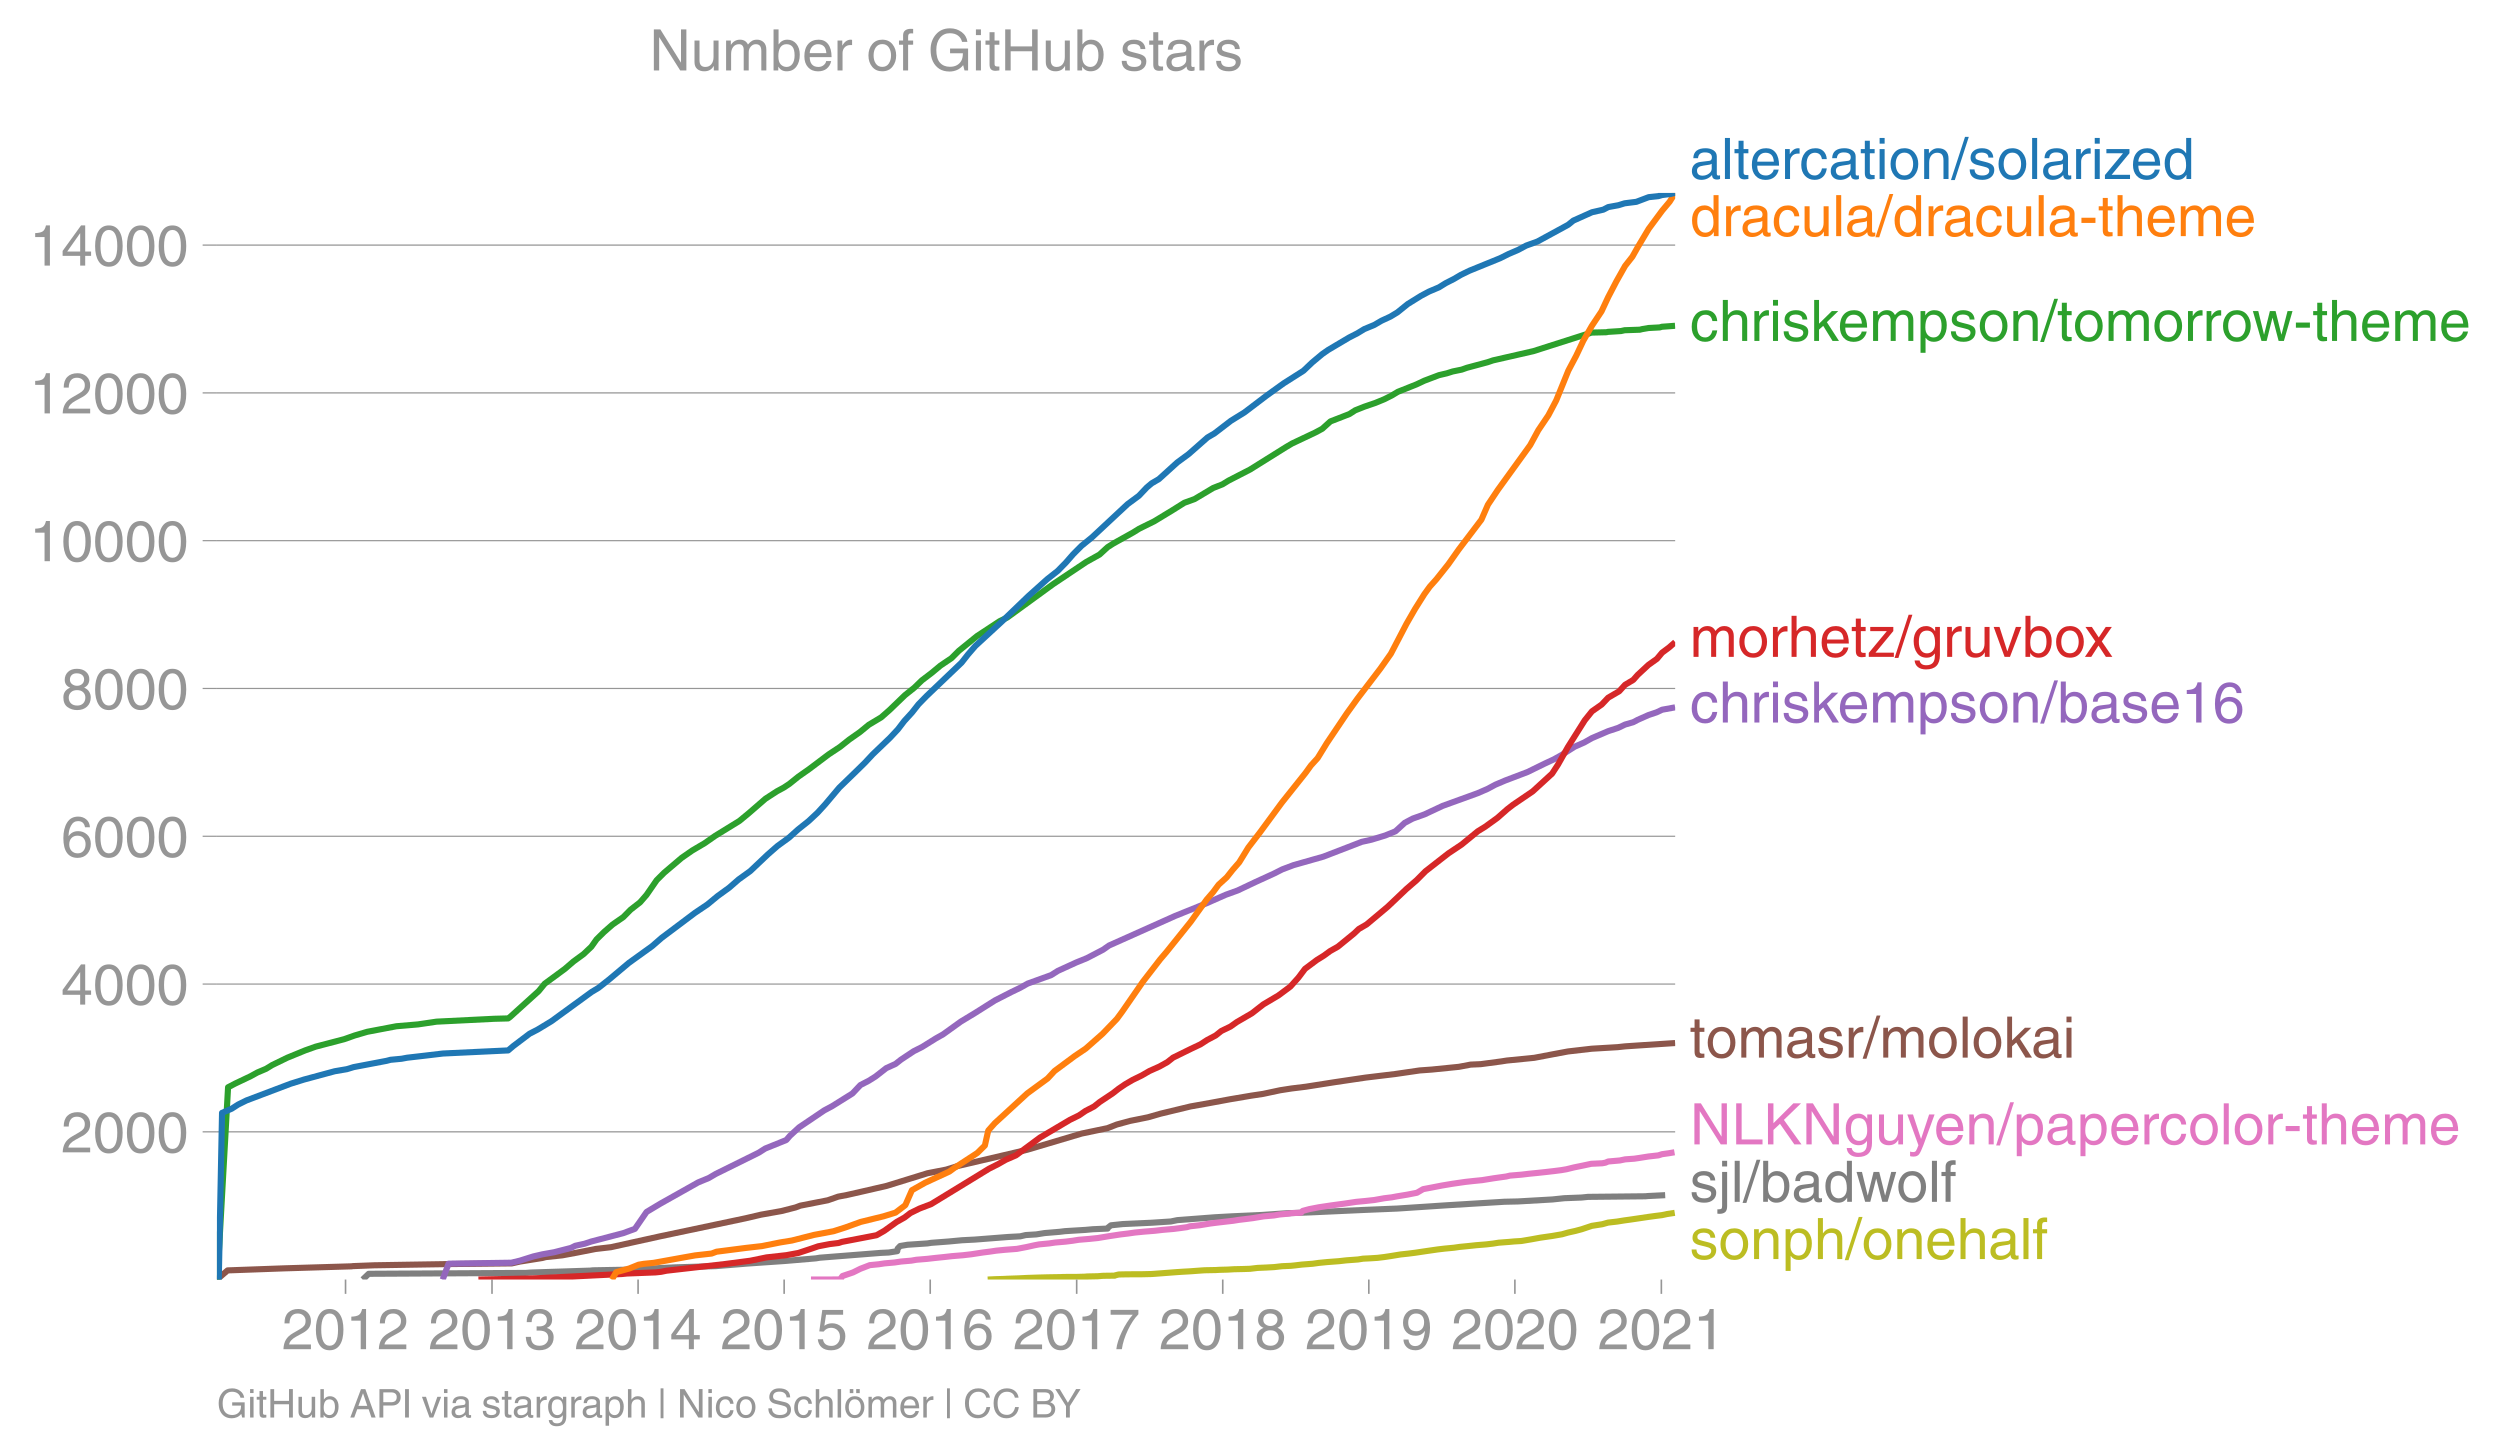 <svg height="475.319" viewBox="0 0 612.245 356.489" width="816.326" xmlns="http://www.w3.org/2000/svg" xmlns:xlink="http://www.w3.org/1999/xlink"><defs><style>*{stroke-linecap:butt;stroke-linejoin:round}</style></defs><g id="figure_1"><path d="M0 356.49h612.245V0H0z" fill="none" id="patch_1"/><g id="axes_1"><path d="M53.127 313.361h357.12V47.25H53.127z" fill="none" id="patch_2"/><path clip-path="url(#pb40972cce8)" d="M241.884 313.361l1.883-.09 1.898-.054 1.117-.055 2.583-.09 2.189-.109 2.734-.09 2.098-.055.871-.018 2.281-.036.588-.018.232-.018 3.455-.018 1.85-.054.6-.055 2.576-.054 1.058-.09.343-.019 2.783-.036.009-.054.804-.2.217-.035 1.072-.018.695-.018 3.884-.019 2.305-.054.758-.054 2.851-.217 2.617-.2 1.376-.09 1.9-.108 2.709-.2.838-.054 2.683-.054.921-.054 2.025-.055 1.503-.09 2.373-.054 1.584-.055 1.843-.217 2.113-.09 1.957-.109 1.911-.217 2.106-.09 1.082-.11 1.64-.198 2.646-.2 1.565-.216 2.03-.2 2.88-.217 1.734-.199 2.913-.217 1.246-.199 1.846-.09 1.697-.11 1.64-.198 1.452-.217 2.55-.417 1.854-.199 1.71-.217 2.657-.398 2.881-.416 1.678-.2 2.278-.216 1.389-.2 2.206-.217 1.851-.199 2.46-.199 1.689-.199 1.372-.217 2.605-.199 1.173-.109 1.772-.108 2.466-.416 2.18-.398 2.903-.417 2.42-.416 1.454-.416 1.789-.398 1.554-.416 2.494-.833 2.56-.398 1.42-.398 2.22-.254 1.68-.271 1.573-.217 1.478-.217 2.924-.435 1.59-.217 1.723-.217 1.273-.271 1.864-.29" fill="none" stroke="#bcbd22" stroke-linecap="square" stroke-width="1.5" id="line2d_1"/><g id="matplotlib.axis_1"><g id="xtick_1"><g id="line2d_2"><defs><path d="M0 0v3.5" id="me709021a52" stroke="#969696" stroke-width=".4"/></defs><use x="84.622" xlink:href="#me709021a52" y="313.361" fill="#969696" stroke="#969696" stroke-width=".4"/></g><g transform="matrix(.14 0 0 -.14 69.051 330.41)" fill="#969696" id="text_1"><defs><path d="M4.39 45.125q0 12.39 6.391 18.781 6.406 6.407 17.938 6.407 9.656 0 15.812-5.86 6.157-5.86 6.157-15.14 0-7.22-3.547-12.188-3.532-4.953-10.422-8.703l-12.11-6.64Q13.922 15.921 12.5 8.296h38.188V0H2.593q.39 9.906 4.297 16.5 3.906 6.594 12.203 11.375l12.593 7.328q5.032 2.89 7.329 5.984 2.297 3.094 2.297 8.516 0 5.375-3.766 9.031-3.75 3.672-10.156 3.672-7.078 0-10.594-4.672-3.516-4.656-3.61-12.609z" id="HelveticaWorld-Regular-50"/><path d="M42.484 34.188q0 14.109-3.734 21.156-3.734 7.062-10.969 7.062-7.078 0-10.89-7.062-3.797-7.047-3.797-21.157 0-13.671 3.75-20.937Q20.609 6 27.78 6q7.235 0 10.969 7 3.734 7.016 3.734 21.188zm9.422 0q0-17.297-6.25-26.704-6.25-9.39-17.875-9.39-12.062 0-18.062 9.734-6 9.75-6 26.36 0 17.03 6.14 26.578 6.157 9.547 17.922 9.547 11.625 0 17.875-9.5t6.25-26.626z" id="HelveticaWorld-Regular-48"/><path d="M35.89 0h-9.374v49.906H10.109v6.985q8.594.28 12.782 2.75Q27.094 62.109 29 70.313h6.89z" id="HelveticaWorld-Regular-49"/></defs><use xlink:href="#HelveticaWorld-Regular-50"/><use x="55.615" xlink:href="#HelveticaWorld-Regular-48"/><use x="111.23" xlink:href="#HelveticaWorld-Regular-49"/><use x="166.846" xlink:href="#HelveticaWorld-Regular-50"/></g></g><g id="xtick_2"><use x="120.492" xlink:href="#me709021a52" y="313.361" fill="#969696" stroke="#969696" stroke-width=".4" id="line2d_3"/><g transform="matrix(.14 0 0 -.14 104.921 330.41)" fill="#969696" id="text_2"><defs><path d="M22.406 39.984q2.203-.187 4.594-.187 6.203 0 9.781 2.86 3.594 2.859 3.594 8.656 0 4.687-3.344 7.89-3.343 3.203-9.64 3.203-6.985 0-10.235-4.11-3.234-4.093-3.437-10.983h-8.64q0 10.984 5.765 16.984 5.765 6.016 16.937 6.016 9.922 0 15.828-5.11 5.907-5.094 5.907-13.39 0-10.704-9.032-14.5v-.204q11.72-4 11.72-16.406 0-9.906-6.595-16.265-6.593-6.344-18.703-6.344-9.906 0-16.312 5.203Q4.204 8.5 3.422 21.484H12.5q.203-8.109 4-11.797Q20.313 6 27.484 6q6.938 0 11.141 3.86 4.203 3.859 4.203 9.718 0 6.406-4.016 9.672-4 3.266-12.39 3.266-2 0-4.016-.094z" id="HelveticaWorld-Regular-51"/></defs><use xlink:href="#HelveticaWorld-Regular-50"/><use x="55.615" xlink:href="#HelveticaWorld-Regular-48"/><use x="111.23" xlink:href="#HelveticaWorld-Regular-49"/><use x="166.846" xlink:href="#HelveticaWorld-Regular-51"/></g></g><g id="xtick_3"><use x="156.264" xlink:href="#me709021a52" y="313.361" fill="#969696" stroke="#969696" stroke-width=".4" id="line2d_4"/><g transform="matrix(.14 0 0 -.14 140.693 330.41)" fill="#969696" id="text_3"><defs><path d="M10.594 24.703h22.61v31.89h-.188zM42 17.093V0h-8.797v17.094H2.484v8.593L34.72 70.314H42v-45.61h10.297v-7.61z" id="HelveticaWorld-Regular-52"/></defs><use xlink:href="#HelveticaWorld-Regular-50"/><use x="55.615" xlink:href="#HelveticaWorld-Regular-48"/><use x="111.23" xlink:href="#HelveticaWorld-Regular-49"/><use x="166.846" xlink:href="#HelveticaWorld-Regular-52"/></g></g><g id="xtick_4"><use x="192.036" xlink:href="#me709021a52" y="313.361" fill="#969696" stroke="#969696" stroke-width=".4" id="line2d_5"/><g transform="matrix(.14 0 0 -.14 176.465 330.41)" fill="#969696" id="text_4"><defs><path d="M14.703 40.922q5.813 4.39 13.625 4.39 9.469 0 16.281-6.296 6.813-6.297 6.813-16.22 0-10.78-6.578-17.796-6.563-7-18.422-7-10.313 0-16.266 5.047Q4.203 8.109 3.22 17.39h9.094q.671-5.672 4.437-8.672 3.766-3 10.453-3 6.485 0 10.64 4.484Q42 14.703 42 21.688q0 7.125-4.36 11.421-4.343 4.297-11.218 4.297-7.813 0-13.047-6.687l-7.563.39 5.266 37.594h36.438v-8.5H17.672z" id="HelveticaWorld-Regular-53"/></defs><use xlink:href="#HelveticaWorld-Regular-50"/><use x="55.615" xlink:href="#HelveticaWorld-Regular-48"/><use x="111.23" xlink:href="#HelveticaWorld-Regular-49"/><use x="166.846" xlink:href="#HelveticaWorld-Regular-53"/></g></g><g id="xtick_5"><use x="227.807" xlink:href="#me709021a52" y="313.361" fill="#969696" stroke="#969696" stroke-width=".4" id="line2d_6"/><g transform="matrix(.14 0 0 -.14 212.237 330.41)" fill="#969696" id="text_5"><defs><path d="M14.11 21.578q0-6.875 4.093-11.234Q22.313 6 28.906 6q6.297 0 10.032 4.438 3.734 4.453 3.734 11.687 0 6.297-3.688 10.547-3.687 4.25-10.468 4.25-6.594 0-10.5-4.156-3.907-4.157-3.907-11.188zM41.702 51.61q-.984 5.375-3.984 8.078-3 2.72-8.125 2.72-8.11 0-12.36-7.923-4.25-7.906-4.343-18.109l.203-.188q5.61 8.641 16.687 8.641 8.844 0 15.438-5.86 6.593-5.859 6.593-16.452 0-10.5-6.25-17.47-6.25-6.952-16.843-6.952-12.219 0-18.563 8.687-6.344 8.703-6.344 25.938 0 16.593 6.485 27.093 6.5 10.5 19.484 10.5 8.407 0 14.219-5.015 5.813-5 6.297-13.688z" id="HelveticaWorld-Regular-54"/></defs><use xlink:href="#HelveticaWorld-Regular-50"/><use x="55.615" xlink:href="#HelveticaWorld-Regular-48"/><use x="111.23" xlink:href="#HelveticaWorld-Regular-49"/><use x="166.846" xlink:href="#HelveticaWorld-Regular-54"/></g></g><g id="xtick_6"><use x="263.677" xlink:href="#me709021a52" y="313.361" fill="#969696" stroke="#969696" stroke-width=".4" id="line2d_7"/><g transform="matrix(.14 0 0 -.14 248.107 330.41)" fill="#969696" id="text_6"><defs><path d="M3.719 68.797h48.578v-7.719Q42.28 50.875 33.984 33.484 25.687 16.11 23.391 0h-9.672q1.469 13.281 9.719 30.531 8.25 17.266 18.953 29.672H3.719z" id="HelveticaWorld-Regular-55"/></defs><use xlink:href="#HelveticaWorld-Regular-50"/><use x="55.615" xlink:href="#HelveticaWorld-Regular-48"/><use x="111.23" xlink:href="#HelveticaWorld-Regular-49"/><use x="166.846" xlink:href="#HelveticaWorld-Regular-55"/></g></g><g id="xtick_7"><use x="299.449" xlink:href="#me709021a52" y="313.361" fill="#969696" stroke="#969696" stroke-width=".4" id="line2d_8"/><g transform="matrix(.14 0 0 -.14 283.878 330.41)" fill="#969696" id="text_7"><defs><path d="M27.594 40.578q5.422 0 8.953 3.094 3.547 3.11 3.547 8.234 0 4.594-3.407 7.547-3.39 2.953-9.687 2.953-5.61 0-8.672-3.11-3.047-3.093-3.047-7.874 0-5.125 3.813-7.984 3.812-2.86 8.5-2.86zm.093-7.562q-6.78 0-10.64-3.766-3.86-3.766-3.86-9.234 0-6.297 3.907-10.157Q21 6 28.219 6q6.406 0 10.234 3.86 3.828 3.859 3.828 10.265 0 5.469-3.828 9.172-3.828 3.719-10.766 3.719zM49.22 52.203q0-10.594-9.032-14.797 6.204-2.781 8.86-7.36 2.656-4.562 2.656-9.733 0-10.016-6.453-16.125-6.438-6.094-17.375-6.094-9.563 0-16.813 5.25-7.25 5.25-7.25 17.062 0 11.922 11.907 16.907-9.516 3.796-9.516 13.671 0 8.297 5.64 13.813 5.641 5.516 15.641 5.516 10.016 0 15.875-5.204 5.86-5.203 5.86-12.906z" id="HelveticaWorld-Regular-56"/></defs><use xlink:href="#HelveticaWorld-Regular-50"/><use x="55.615" xlink:href="#HelveticaWorld-Regular-48"/><use x="111.23" xlink:href="#HelveticaWorld-Regular-49"/><use x="166.846" xlink:href="#HelveticaWorld-Regular-56"/></g></g><g id="xtick_8"><use x="335.221" xlink:href="#me709021a52" y="313.361" fill="#969696" stroke="#969696" stroke-width=".4" id="line2d_9"/><g transform="matrix(.14 0 0 -.14 319.65 330.41)" fill="#969696" id="text_8"><defs><path d="M27.594 31.39q6 0 9.75 4.047 3.765 4.063 3.765 11.97 0 6.5-3.562 10.75-3.563 4.25-10.64 4.25-6.11 0-9.876-4.298-3.75-4.297-3.75-11.53 0-7.376 3.516-11.282 3.515-3.906 10.797-3.906zm-1.282-7.906q-10 0-16.062 6.203-6.047 6.204-6.047 16.5 0 10.407 6.094 17.266 6.11 6.86 16.515 6.86 12.11 0 18.36-8.157 6.25-8.156 6.25-24.453 0-16.906-6.406-28.266Q38.625-1.905 25.875-1.905q-9.953 0-15.422 5.593-5.469 5.594-5.469 13.204h8.829q.39-5.266 3.437-8.375 3.063-3.094 8.438-3.094 7.609 0 11.515 6.781Q41.11 19 42.578 31.688l-.187.203q-5.672-8.407-16.078-8.407z" id="HelveticaWorld-Regular-57"/></defs><use xlink:href="#HelveticaWorld-Regular-50"/><use x="55.615" xlink:href="#HelveticaWorld-Regular-48"/><use x="111.23" xlink:href="#HelveticaWorld-Regular-49"/><use x="166.846" xlink:href="#HelveticaWorld-Regular-57"/></g></g><g id="xtick_9"><use x="370.993" xlink:href="#me709021a52" y="313.361" fill="#969696" stroke="#969696" stroke-width=".4" id="line2d_10"/><g transform="matrix(.14 0 0 -.14 355.422 330.41)" fill="#969696" id="text_9"><use xlink:href="#HelveticaWorld-Regular-50"/><use x="55.615" xlink:href="#HelveticaWorld-Regular-48"/><use x="111.23" xlink:href="#HelveticaWorld-Regular-50"/><use x="166.846" xlink:href="#HelveticaWorld-Regular-48"/></g></g><g id="xtick_10"><use x="406.863" xlink:href="#me709021a52" y="313.361" fill="#969696" stroke="#969696" stroke-width=".4" id="line2d_11"/><g transform="matrix(.14 0 0 -.14 391.292 330.41)" fill="#969696" id="text_10"><use xlink:href="#HelveticaWorld-Regular-50"/><use x="55.615" xlink:href="#HelveticaWorld-Regular-48"/><use x="111.23" xlink:href="#HelveticaWorld-Regular-50"/><use x="166.846" xlink:href="#HelveticaWorld-Regular-49"/></g></g></g><g id="matplotlib.axis_2"><g id="ytick_1"><path clip-path="url(#pb40972cce8)" d="M53.127 277.186h357.12" fill="none" stroke="#969696" stroke-linecap="square" stroke-width=".3" id="line2d_12"/><g id="line2d_13"><defs><path d="M0 0h-3.5" id="m59162a39f7" stroke="#969696" stroke-width=".3"/></defs><use x="53.127" xlink:href="#m59162a39f7" y="277.186" fill="#969696" stroke="#969696" stroke-width=".3"/></g><g transform="matrix(.14 0 0 -.14 14.985 282.21)" fill="#969696" id="text_11"><use xlink:href="#HelveticaWorld-Regular-50"/><use x="55.615" xlink:href="#HelveticaWorld-Regular-48"/><use x="111.23" xlink:href="#HelveticaWorld-Regular-48"/><use x="166.846" xlink:href="#HelveticaWorld-Regular-48"/></g></g><g id="ytick_2"><path clip-path="url(#pb40972cce8)" d="M53.127 240.993h357.12" fill="none" stroke="#969696" stroke-linecap="square" stroke-width=".3" id="line2d_14"/><use x="53.127" xlink:href="#m59162a39f7" y="240.993" fill="#969696" stroke="#969696" stroke-width=".3" id="line2d_15"/><g transform="matrix(.14 0 0 -.14 14.985 246.017)" fill="#969696" id="text_12"><use xlink:href="#HelveticaWorld-Regular-52"/><use x="55.615" xlink:href="#HelveticaWorld-Regular-48"/><use x="111.23" xlink:href="#HelveticaWorld-Regular-48"/><use x="166.846" xlink:href="#HelveticaWorld-Regular-48"/></g></g><g id="ytick_3"><path clip-path="url(#pb40972cce8)" d="M53.127 204.8h357.12" fill="none" stroke="#969696" stroke-linecap="square" stroke-width=".3" id="line2d_16"/><use x="53.127" xlink:href="#m59162a39f7" y="204.799" fill="#969696" stroke="#969696" stroke-width=".3" id="line2d_17"/><g transform="matrix(.14 0 0 -.14 14.985 209.824)" fill="#969696" id="text_13"><use xlink:href="#HelveticaWorld-Regular-54"/><use x="55.615" xlink:href="#HelveticaWorld-Regular-48"/><use x="111.23" xlink:href="#HelveticaWorld-Regular-48"/><use x="166.846" xlink:href="#HelveticaWorld-Regular-48"/></g></g><g id="ytick_4"><path clip-path="url(#pb40972cce8)" d="M53.127 168.606h357.12" fill="none" stroke="#969696" stroke-linecap="square" stroke-width=".3" id="line2d_18"/><use x="53.127" xlink:href="#m59162a39f7" y="168.606" fill="#969696" stroke="#969696" stroke-width=".3" id="line2d_19"/><g transform="matrix(.14 0 0 -.14 14.985 173.63)" fill="#969696" id="text_14"><use xlink:href="#HelveticaWorld-Regular-56"/><use x="55.615" xlink:href="#HelveticaWorld-Regular-48"/><use x="111.23" xlink:href="#HelveticaWorld-Regular-48"/><use x="166.846" xlink:href="#HelveticaWorld-Regular-48"/></g></g><g id="ytick_5"><path clip-path="url(#pb40972cce8)" d="M53.127 132.412h357.12" fill="none" stroke="#969696" stroke-linecap="square" stroke-width=".3" id="line2d_20"/><use x="53.127" xlink:href="#m59162a39f7" y="132.412" fill="#969696" stroke="#969696" stroke-width=".3" id="line2d_21"/><g transform="matrix(.14 0 0 -.14 7.2 137.437)" fill="#969696" id="text_15"><use xlink:href="#HelveticaWorld-Regular-49"/><use x="55.615" xlink:href="#HelveticaWorld-Regular-48"/><use x="111.23" xlink:href="#HelveticaWorld-Regular-48"/><use x="166.846" xlink:href="#HelveticaWorld-Regular-48"/><use x="222.461" xlink:href="#HelveticaWorld-Regular-48"/></g></g><g id="ytick_6"><path clip-path="url(#pb40972cce8)" d="M53.127 96.219h357.12" fill="none" stroke="#969696" stroke-linecap="square" stroke-width=".3" id="line2d_22"/><use x="53.127" xlink:href="#m59162a39f7" y="96.219" fill="#969696" stroke="#969696" stroke-width=".3" id="line2d_23"/><g transform="matrix(.14 0 0 -.14 7.2 101.244)" fill="#969696" id="text_16"><use xlink:href="#HelveticaWorld-Regular-49"/><use x="55.615" xlink:href="#HelveticaWorld-Regular-50"/><use x="111.23" xlink:href="#HelveticaWorld-Regular-48"/><use x="166.846" xlink:href="#HelveticaWorld-Regular-48"/><use x="222.461" xlink:href="#HelveticaWorld-Regular-48"/></g></g><g id="ytick_7"><path clip-path="url(#pb40972cce8)" d="M53.127 60.026h357.12" fill="none" stroke="#969696" stroke-linecap="square" stroke-width=".3" id="line2d_24"/><use x="53.127" xlink:href="#m59162a39f7" y="60.026" fill="#969696" stroke="#969696" stroke-width=".3" id="line2d_25"/><g transform="matrix(.14 0 0 -.14 7.2 65.05)" fill="#969696" id="text_17"><use xlink:href="#HelveticaWorld-Regular-49"/><use x="55.615" xlink:href="#HelveticaWorld-Regular-52"/><use x="111.23" xlink:href="#HelveticaWorld-Regular-48"/><use x="166.846" xlink:href="#HelveticaWorld-Regular-48"/><use x="222.461" xlink:href="#HelveticaWorld-Regular-48"/></g></g></g><path clip-path="url(#pb40972cce8)" d="M88.82 313.361l1.476-1.411 38.51-.217 1.231-.09 14.521-.471.642-.073 8.871-.163 4.389-.235 6.785-.326 10.112-.307 7.774-.634 9.197-.633 7.47-.633 1.011-.163 4.134-.326 10.788-.85 1.929-.091 2.071-.326.107-.633.603-.634 1.82-.307 4.862-.326.939-.145 4.272-.325 3.276-.308 3.148-.163 8.116-.633 2.99-.163 1.325-.308 2.596-.163 2.027-.325 3.678-.308 1.319-.163 5.014-.308 1.79-.162 3.64-.163.014-.163.796-.634 2.91-.307 7.092-.326 4.664-.308 1.585-.325 9.264-.706 4.212-.235 7.22-.326 6.025-.416 5.834-.218 12.694-.579 8.688-.362 12.014-.796 14.192-.868 3.25-.073 8.47-.488 2.925-.308 4.198-.163 1.6-.163 14.074-.145.516-.054 4.307-.217h0" fill="none" stroke="#7f7f7f" stroke-linecap="square" stroke-width="1.5" id="line2d_26"/><path clip-path="url(#pb40972cce8)" d="M198.607 313.361l6.205-.018 1.1-.036.02-.054.035-.109.048-.217.318-.434 2.594-.887 1.782-.887 2.299-.886 2.187-.218 1.423-.217 2.456-.217 1.593-.235 2.51-.217 1.261-.218 2.616-.217 2.074-.235 2.13-.217 1.915-.217 2.653-.217 2.032-.236 2.826-.434 1.714-.217 1.584-.235 2.214-.218 2.838-.217 2.361-.452 1.953-.434 1.159-.218 2.455-.235 1.46-.217 2.52-.217 1.74-.217 1.486-.236 2.614-.217 2.092-.217 2.726-.452 2.858-.435 1.828-.217 1.625-.235 2.195-.217 2.708-.217 1.878-.218 2.733-.235 1.7-.217 1.564-.217.715-.217 2.334-.236 2.633-.434 1.698-.217 2.004-.235 1.911-.218 1.348-.217 1.794-.217 1.706-.217 2.647-.434 2.503-.217 1.349-.236 2.328-.217.56-.108 2.392-.109.428-.452 1.612-.435 2.342-.452 2.896-.435 1.589-.217 1.723-.235 2.924-.434 2.281-.217 2.161-.236 2.448-.434 1.8-.217 1.254-.235 2.628-.435 2.308-.452 1.517-.887 2.285-.434 2.338-.453 2.591-.434 1.497-.217 1.632-.235 1.967-.218 2.156-.217 2.794-.452 1.535-.217 1.546-.217.925-.218 2.824-.235 1.822-.217 2.175-.217 2-.217 2.044-.236 1.69-.217 1.272-.217 1.842-.452 2.127-.435 2.117-.452 2.696-.127.767-.145.675-.29 2.85-.252 1.299-.272 2.237-.163 1.218-.18 2.282-.363 2.396-.271.907-.29 1.685-.235 1.362-.235" fill="none" stroke="#e377c2" stroke-linecap="square" stroke-width="1.5" id="line2d_27"/><g transform="matrix(.14 0 0 -.14 413.818 43.834)" fill="#1f77b4" id="text_18"><defs><path d="M38.375 26.703q-.969-1.015-3.828-1.656-2.86-.625-10.672-1.656-5.766-.688-8.469-2.844-2.703-2.14-2.703-5.656 0-4.297 2.281-6.688 2.297-2.39 7.329-2.39 6.296 0 11.171 3.578 4.891 3.593 4.891 8.718zM6.203 36.375q.297 8.844 5.734 13.14 5.454 4.297 15.844 4.297 8.297 0 13.907-3.765 5.624-3.75 5.624-10.844V9.078Q47.313 6 50.094 6q1.125 0 2.89.39V0Q50.594-.984 48-.984q-4.5 0-6.703 1.921-2.188 1.938-2.281 6.047-7.516-8.5-18.891-8.5-7.422 0-11.922 4.204Q3.72 6.89 3.72 13.624q0 6.89 3.906 11.125Q11.531 29 19 29.89l15.516 1.891q4.203.64 4.203 6.203 0 4.11-3.047 6.297-3.047 2.203-9.25 2.203-5.516 0-8.485-2.437-2.953-2.438-3.53-7.672z" id="HelveticaWorld-Regular-97"/><path d="M15.375 0H6.594v71.781h8.781z" id="HelveticaWorld-Regular-108"/><path d="M17.188 45.016V10.984q0-2 1.093-3.046 1.11-1.047 3.938-1.047h3.375V0Q20.797-.688 19-.688q-5.516 0-8.063 2.641-2.53 2.64-2.53 8.547v34.516H1.311v7.28h7.094v14.595h8.781V52.297h8.407v-7.281z" id="HelveticaWorld-Regular-116"/><path d="M42.484 30.328q-.687 8.485-4.5 12.031-3.797 3.547-10.109 3.547-6.39 0-10.328-4.5-3.922-4.484-4.172-11.078zm8.391-13.922q-1.453-8.11-7.953-13.422-5.719-4.5-15.047-4.593-10.984.093-17.438 7.203Q4 12.704 4 24.704q0 13.78 6.64 21.437 6.641 7.672 18.47 7.672 10.593 0 16.546-7.922 5.953-7.907 5.953-22.594H13.375q0-8.203 3.813-12.703Q21 6.109 28.608 6.109q5.375 0 9.235 3.235 3.86 3.25 4.25 7.062z" id="HelveticaWorld-Regular-101"/><path d="M15.375 0H6.594v52.297h8.297v-8.688h.203q5.703 10.203 14.687 10.203 1.422 0 2.297-.296V44.39h-3.266q-5.906 0-9.671-4.016-3.766-4-3.766-9.953z" id="HelveticaWorld-Regular-114"/><path d="M39.594 34.719q-1.89 11.187-12.39 11.187-6.5 0-10.454-5.203-3.953-5.203-3.953-14.484 0-10.11 3.656-15.11 3.672-5 10.64-5 4.688 0 8.11 3.438 3.422 3.437 4.39 8.953h8.5q-1.312-9.703-6.859-14.86-5.547-5.156-14.328-5.156-10.297 0-16.89 7.047-6.594 7.063-6.594 19.172 0 13.281 6.594 21.188 6.593 7.922 18.5 7.922 8.687 0 13.843-5.204 5.157-5.203 5.735-13.89z" id="HelveticaWorld-Regular-99"/><path d="M6.594 61.813v9.968h8.781v-9.969zM15.375 0H6.594v52.297h8.781z" id="HelveticaWorld-Regular-105"/><path d="M12.703 26.219q0-8.735 3.953-14.375 3.953-5.64 11.219-5.64 7.531 0 11.438 5.905 3.906 5.907 3.906 14.11 0 8.297-3.907 14.078-3.906 5.797-11.437 5.797-6.969 0-11.078-5.453-4.094-5.438-4.094-14.422zm-8.984 0q0 11.672 6.484 19.625 6.5 7.968 17.672 7.968 11.438 0 17.875-8.062 6.453-8.047 6.453-19.531 0-11.516-6.406-19.625-6.39-8.11-17.922-8.11-11.078 0-17.625 7.86-6.531 7.86-6.531 19.875z" id="HelveticaWorld-Regular-111"/><path d="M49.219 0h-8.844v32.172q0 7.422-2.594 10.578-2.578 3.156-8.578 3.156-5.906 0-9.875-4.5-3.953-4.484-3.953-12.89V0H6.594v52.297h8.297v-7.375h.203q6.203 8.89 15.812 8.89 8.89 0 13.594-4.718 4.719-4.703 4.719-13.5z" id="HelveticaWorld-Regular-110"/><path d="M4.984-1.906h-6.687l24.61 75.594H29.5z" id="HelveticaWorld-Regular-47"/><path d="M36.078 37.406q-.187 4.688-3.344 6.735-3.14 2.047-9.047 2.047-4.296 0-7.359-1.907-3.047-1.89-3.047-5.468 0-2.829 1.797-4.172 1.813-1.344 7.828-2.86l8.688-2.187q7.906-2 11.297-5.11 3.406-3.093 3.406-8.656 0-7.719-5.64-12.531-5.641-4.813-15.063-4.813-11 0-16.64 4.563-5.626 4.578-5.735 13.75h8.5q.203-5.422 3.594-8.063 3.39-2.625 10.171-2.625 5.516 0 8.766 2.188 3.25 2.203 3.25 6.11 0 2.78-2.11 4.437-2.093 1.672-8.296 3.078l-10.203 2.5q-6.203 1.562-9.157 4.656-2.953 3.094-2.953 8.031 0 7.72 5.516 12.203 5.531 4.5 14.406 4.5 9.485 0 14.531-4.624 5.047-4.61 5.344-11.782z" id="HelveticaWorld-Regular-115"/><path d="M14.11 7.328h32.187V0H2.39v6.89l31.64 38.126H4.938v7.28h40.374v-7.171z" id="HelveticaWorld-Regular-122"/><path d="M13.094 26.313q0-9.704 3.844-14.954 3.859-5.25 10.265-5.25 6.094 0 10.188 4.485 4.109 4.5 4.109 13.094 0 11.03-3.5 16.625-3.484 5.593-10.61 5.593-6.78 0-10.546-4.453-3.75-4.437-3.75-15.14zM50.39 0h-8.297v7.172h-.203q-4.97-8.688-15.078-8.688-10.891 0-16.86 8.297Q4 15.094 4 27.688q0 11.625 5.906 18.875 5.922 7.25 15.875 7.25 9.813 0 15.625-8.891l.203.594V71.78h8.782z" id="HelveticaWorld-Regular-100"/></defs><use xlink:href="#HelveticaWorld-Regular-97"/><use x="54.932" xlink:href="#HelveticaWorld-Regular-108"/><use x="76.953" xlink:href="#HelveticaWorld-Regular-116"/><use x="104.639" xlink:href="#HelveticaWorld-Regular-101"/><use x="160.059" xlink:href="#HelveticaWorld-Regular-114"/><use x="191.627" xlink:href="#HelveticaWorld-Regular-99"/><use x="242.896" xlink:href="#HelveticaWorld-Regular-97"/><use x="297.828" xlink:href="#HelveticaWorld-Regular-116"/><use x="325.514" xlink:href="#HelveticaWorld-Regular-105"/><use x="347.535" xlink:href="#HelveticaWorld-Regular-111"/><use x="403.443" xlink:href="#HelveticaWorld-Regular-110"/><use x="458.619" xlink:href="#HelveticaWorld-Regular-47"/><use x="486.402" xlink:href="#HelveticaWorld-Regular-115"/><use x="536.402" xlink:href="#HelveticaWorld-Regular-111"/><use x="592.311" xlink:href="#HelveticaWorld-Regular-108"/><use x="614.332" xlink:href="#HelveticaWorld-Regular-97"/><use x="669.264" xlink:href="#HelveticaWorld-Regular-114"/><use x="701.832" xlink:href="#HelveticaWorld-Regular-105"/><use x="723.854" xlink:href="#HelveticaWorld-Regular-122"/><use x="771.322" xlink:href="#HelveticaWorld-Regular-101"/><use x="826.742" xlink:href="#HelveticaWorld-Regular-100"/></g><g transform="matrix(.14 0 0 -.14 413.818 57.834)" fill="#ff7f0e" id="text_19"><defs><path d="M6.11 52.297h8.78V17.578q0-5.765 2.61-8.625Q20.125 6.11 25 6.11q6.781 0 10.594 4.797 3.812 4.813 3.812 12.578v28.813h8.782V0H39.89v7.625l-.188.188q-4.984-9.329-16.61-9.329-7.515 0-12.25 4.094Q6.11 6.688 6.11 14.703z" id="HelveticaWorld-Regular-117"/><path d="M28.906 23.188H4.391v8.984h24.515z" id="HelveticaWorld-Regular-45"/><path d="M49.219 0h-8.844v34.188q0 6.296-2.438 9-2.437 2.718-7.953 2.718-6.797 0-10.703-4.406-3.906-4.39-3.906-12.984V0H6.594v71.781h8.781V45.312h.203q6 8.5 15.328 8.5 8.594 0 13.453-4.5 4.86-4.484 4.86-13.718z" id="HelveticaWorld-Regular-104"/><path d="M6.594 52.297h8.297v-7.375h.203q5.906 8.89 15.812 8.89 9.813 0 13.922-8.5 3.75 4.594 7.266 6.547 3.515 1.953 8.703 1.953 6.781 0 11.484-4.453Q77 44.922 77 36.187V0h-8.781v33.797q0 6.094-2.297 9.094-2.297 3.015-7.422 3.015-5.172 0-8.75-4.203-3.563-4.203-3.563-9.812V0h-8.78v36.188q0 4.53-2.11 7.124-2.094 2.594-6.094 2.594-6.297 0-10.062-4.687-3.766-4.688-3.766-12.703V0H6.594z" id="HelveticaWorld-Regular-109"/></defs><use xlink:href="#HelveticaWorld-Regular-100"/><use x="56.982" xlink:href="#HelveticaWorld-Regular-114"/><use x="88.551" xlink:href="#HelveticaWorld-Regular-97"/><use x="143.482" xlink:href="#HelveticaWorld-Regular-99"/><use x="194.752" xlink:href="#HelveticaWorld-Regular-117"/><use x="249.537" xlink:href="#HelveticaWorld-Regular-108"/><use x="271.559" xlink:href="#HelveticaWorld-Regular-97"/><use x="326.49" xlink:href="#HelveticaWorld-Regular-47"/><use x="354.273" xlink:href="#HelveticaWorld-Regular-100"/><use x="411.256" xlink:href="#HelveticaWorld-Regular-114"/><use x="442.824" xlink:href="#HelveticaWorld-Regular-97"/><use x="497.756" xlink:href="#HelveticaWorld-Regular-99"/><use x="549.025" xlink:href="#HelveticaWorld-Regular-117"/><use x="603.811" xlink:href="#HelveticaWorld-Regular-108"/><use x="625.832" xlink:href="#HelveticaWorld-Regular-97"/><use x="680.764" xlink:href="#HelveticaWorld-Regular-45"/><use x="714.064" xlink:href="#HelveticaWorld-Regular-116"/><use x="741.75" xlink:href="#HelveticaWorld-Regular-104"/><use x="796.926" xlink:href="#HelveticaWorld-Regular-101"/><use x="852.346" xlink:href="#HelveticaWorld-Regular-109"/><use x="935.354" xlink:href="#HelveticaWorld-Regular-101"/></g><g transform="matrix(.14 0 0 -.14 413.818 83.496)" fill="#2ca02c" id="text_20"><defs><path d="M50 0H38.719L22.406 26.422l-7.312-6.594V0h-8.5v71.781h8.5v-41.61l22.5 22.126H48.78L28.813 32.813z" id="HelveticaWorld-Regular-107"/><path d="M14.984 23.688q0-8.407 4.094-13 4.11-4.579 10.219-4.579 6.687 0 10.39 5.438 3.72 5.453 3.72 14.765 0 10.22-3.563 14.907-3.563 4.687-10.735 4.687-6.984 0-10.562-5.5-3.563-5.5-3.563-16.718zm-8.39 28.609h8.297v-7.375h.203q5.61 8.89 15.625 8.89 10.11 0 15.937-7.359 5.828-7.344 5.828-18.766 0-12.796-5.953-21Q40.578-1.515 29.5-1.515q-9.094 0-13.922 7.032h-.203v-26.22H6.594z" id="HelveticaWorld-Regular-112"/><path d="M25.594 0h-8.985L1.516 52.297h9.468L21 11.187h.188l10.109 41.11h9.922l10.203-41.11h.187l10.594 41.11h8.703L55.812 0h-9.234L35.984 40.484h-.187z" id="HelveticaWorld-Regular-119"/></defs><use xlink:href="#HelveticaWorld-Regular-99"/><use x="51.27" xlink:href="#HelveticaWorld-Regular-104"/><use x="106.445" xlink:href="#HelveticaWorld-Regular-114"/><use x="139.014" xlink:href="#HelveticaWorld-Regular-105"/><use x="161.035" xlink:href="#HelveticaWorld-Regular-115"/><use x="211.035" xlink:href="#HelveticaWorld-Regular-107"/><use x="258.66" xlink:href="#HelveticaWorld-Regular-101"/><use x="314.08" xlink:href="#HelveticaWorld-Regular-109"/><use x="397.088" xlink:href="#HelveticaWorld-Regular-112"/><use x="453.582" xlink:href="#HelveticaWorld-Regular-115"/><use x="503.582" xlink:href="#HelveticaWorld-Regular-111"/><use x="559.49" xlink:href="#HelveticaWorld-Regular-110"/><use x="614.666" xlink:href="#HelveticaWorld-Regular-47"/><use x="642.449" xlink:href="#HelveticaWorld-Regular-116"/><use x="670.135" xlink:href="#HelveticaWorld-Regular-111"/><use x="726.043" xlink:href="#HelveticaWorld-Regular-109"/><use x="809.051" xlink:href="#HelveticaWorld-Regular-111"/><use x="864.959" xlink:href="#HelveticaWorld-Regular-114"/><use x="897.527" xlink:href="#HelveticaWorld-Regular-114"/><use x="929.096" xlink:href="#HelveticaWorld-Regular-111"/><use x="983.504" xlink:href="#HelveticaWorld-Regular-119"/><use x="1055.916" xlink:href="#HelveticaWorld-Regular-45"/><use x="1089.217" xlink:href="#HelveticaWorld-Regular-116"/><use x="1116.902" xlink:href="#HelveticaWorld-Regular-104"/><use x="1172.078" xlink:href="#HelveticaWorld-Regular-101"/><use x="1227.498" xlink:href="#HelveticaWorld-Regular-109"/><use x="1310.506" xlink:href="#HelveticaWorld-Regular-101"/></g><g transform="matrix(.14 0 0 -.14 413.818 160.858)" fill="#d62728" id="text_21"><defs><path d="M12.984 26.313q0-9.61 3.813-14.907Q20.609 6.11 27.094 6.11q6.312 0 10.312 4.579 4 4.593 4 13 0 11.03-3.5 16.625-3.484 5.593-10.61 5.593-7.171 0-10.75-4.765-3.562-4.766-3.562-14.828zM49.812 2.983q0-12.609-6.062-18.797-6.047-6.203-18.266-6.203-8.78 0-13.984 4.047Q6.297-13.922 5.516-6.39h8.796q.672-3.812 3.532-6.062 2.86-2.25 8.281-2.25 7.375 0 11.125 3.969 3.766 3.953 3.766 12.828v3.719h-.188q-4.937-7.329-13.922-7.329-11.187 0-17.093 8.25-5.907 8.25-5.907 20.953 0 11.625 5.953 18.875 5.97 7.25 15.829 7.25 9.906 0 15.625-8.89h.187v7.375h8.313z" id="HelveticaWorld-Regular-103"/><path d="M39.406 52.297h9.625L29.11 0h-9.437L.594 52.297h10.203L24.422 9.719h.187z" id="HelveticaWorld-Regular-118"/><path d="M43.406 26.313q0 10.5-3.718 15.046-3.704 4.547-10.579 4.547-6.984-.11-10.562-5.453Q14.984 35.11 14.984 25q0-10.297 4.297-14.594Q23.578 6.11 29.297 6.11q6.5 0 10.297 5.344 3.812 5.344 3.812 14.86zM6.594 0v71.781h8.781V45.703h.203q5.61 8.11 15.14 8.11 9.766 0 15.766-7.25t6-18.876q0-13.093-6.062-21.156Q40.375-1.516 29.5-1.516q-9.578 0-14.406 8.016h-.203V0z" id="HelveticaWorld-Regular-98"/><path d="M49.031 0H37.703l-12.89 19.672L12.203 0H1.125l18.266 26.906L2 52.296h11.188l12.109-18.405L37.5 52.297h10.688l-17.579-25.39z" id="HelveticaWorld-Regular-120"/></defs><use xlink:href="#HelveticaWorld-Regular-109"/><use x="83.008" xlink:href="#HelveticaWorld-Regular-111"/><use x="138.916" xlink:href="#HelveticaWorld-Regular-114"/><use x="171.484" xlink:href="#HelveticaWorld-Regular-104"/><use x="226.66" xlink:href="#HelveticaWorld-Regular-101"/><use x="282.08" xlink:href="#HelveticaWorld-Regular-116"/><use x="310.766" xlink:href="#HelveticaWorld-Regular-122"/><use x="359.984" xlink:href="#HelveticaWorld-Regular-47"/><use x="387.768" xlink:href="#HelveticaWorld-Regular-103"/><use x="443.676" xlink:href="#HelveticaWorld-Regular-114"/><use x="476.244" xlink:href="#HelveticaWorld-Regular-117"/><use x="531.029" xlink:href="#HelveticaWorld-Regular-118"/><use x="580.639" xlink:href="#HelveticaWorld-Regular-98"/><use x="637.133" xlink:href="#HelveticaWorld-Regular-111"/><use x="690.166" xlink:href="#HelveticaWorld-Regular-120"/></g><g transform="matrix(.14 0 0 -.14 413.818 176.948)" fill="#9467bd" id="text_22"><use xlink:href="#HelveticaWorld-Regular-99"/><use x="51.27" xlink:href="#HelveticaWorld-Regular-104"/><use x="106.445" xlink:href="#HelveticaWorld-Regular-114"/><use x="139.014" xlink:href="#HelveticaWorld-Regular-105"/><use x="161.035" xlink:href="#HelveticaWorld-Regular-115"/><use x="211.035" xlink:href="#HelveticaWorld-Regular-107"/><use x="258.66" xlink:href="#HelveticaWorld-Regular-101"/><use x="314.08" xlink:href="#HelveticaWorld-Regular-109"/><use x="397.088" xlink:href="#HelveticaWorld-Regular-112"/><use x="453.582" xlink:href="#HelveticaWorld-Regular-115"/><use x="503.582" xlink:href="#HelveticaWorld-Regular-111"/><use x="559.49" xlink:href="#HelveticaWorld-Regular-110"/><use x="614.666" xlink:href="#HelveticaWorld-Regular-47"/><use x="642.449" xlink:href="#HelveticaWorld-Regular-98"/><use x="698.943" xlink:href="#HelveticaWorld-Regular-97"/><use x="753.875" xlink:href="#HelveticaWorld-Regular-115"/><use x="803.875" xlink:href="#HelveticaWorld-Regular-101"/><use x="859.295" xlink:href="#HelveticaWorld-Regular-49"/><use x="914.91" xlink:href="#HelveticaWorld-Regular-54"/></g><g transform="matrix(.14 0 0 -.14 413.818 259.01)" fill="#8c564b" id="text_23"><use xlink:href="#HelveticaWorld-Regular-116"/><use x="27.686" xlink:href="#HelveticaWorld-Regular-111"/><use x="83.594" xlink:href="#HelveticaWorld-Regular-109"/><use x="166.602" xlink:href="#HelveticaWorld-Regular-97"/><use x="221.533" xlink:href="#HelveticaWorld-Regular-115"/><use x="271.533" xlink:href="#HelveticaWorld-Regular-114"/><use x="304.102" xlink:href="#HelveticaWorld-Regular-47"/><use x="331.885" xlink:href="#HelveticaWorld-Regular-109"/><use x="414.893" xlink:href="#HelveticaWorld-Regular-111"/><use x="470.801" xlink:href="#HelveticaWorld-Regular-108"/><use x="492.822" xlink:href="#HelveticaWorld-Regular-111"/><use x="548.73" xlink:href="#HelveticaWorld-Regular-107"/><use x="597.48" xlink:href="#HelveticaWorld-Regular-97"/><use x="652.412" xlink:href="#HelveticaWorld-Regular-105"/></g><g transform="matrix(.14 0 0 -.14 413.818 280.255)" fill="#e377c2" id="text_24"><defs><path d="M55.61 71.781h9.374V0h-10.78L17.577 58.016h-.187V0H8.109v71.781h11.375l35.938-57.969h.187z" id="HelveticaWorld-Regular-78"/><path d="M17.672 8.594h36.531V0H8.11v71.781h9.563z" id="HelveticaWorld-Regular-76"/><path d="M17.672 0H8.109v71.781h9.563V37.016L52.484 71.78h13.438L35.984 42.828 66.704 0h-12.5L29.108 35.984l-11.437-10.78z" id="HelveticaWorld-Regular-75"/><path d="M39.016 52.297h9.562L29.891.984q-.5-1.375-.985-2.593-4.25-11.329-7.328-15.547-3.078-4.235-9.953-4.235-3.61 0-5.906.782v8.015q2.484-.89 5.468-.89 3.22 0 4.704 2.03 1.5 2.032 4.421 9.938L.875 52.297h9.922L24.812 9.719H25z" id="HelveticaWorld-Regular-121"/></defs><use xlink:href="#HelveticaWorld-Regular-78"/><use x="73.096" xlink:href="#HelveticaWorld-Regular-76"/><use x="128.711" xlink:href="#HelveticaWorld-Regular-75"/><use x="195.898" xlink:href="#HelveticaWorld-Regular-78"/><use x="268.994" xlink:href="#HelveticaWorld-Regular-103"/><use x="324.902" xlink:href="#HelveticaWorld-Regular-117"/><use x="379.688" xlink:href="#HelveticaWorld-Regular-121"/><use x="427.047" xlink:href="#HelveticaWorld-Regular-101"/><use x="482.467" xlink:href="#HelveticaWorld-Regular-110"/><use x="537.643" xlink:href="#HelveticaWorld-Regular-47"/><use x="565.426" xlink:href="#HelveticaWorld-Regular-112"/><use x="621.92" xlink:href="#HelveticaWorld-Regular-97"/><use x="676.852" xlink:href="#HelveticaWorld-Regular-112"/><use x="733.346" xlink:href="#HelveticaWorld-Regular-101"/><use x="788.766" xlink:href="#HelveticaWorld-Regular-114"/><use x="820.334" xlink:href="#HelveticaWorld-Regular-99"/><use x="871.604" xlink:href="#HelveticaWorld-Regular-111"/><use x="927.512" xlink:href="#HelveticaWorld-Regular-108"/><use x="949.533" xlink:href="#HelveticaWorld-Regular-111"/><use x="1005.441" xlink:href="#HelveticaWorld-Regular-114"/><use x="1038.01" xlink:href="#HelveticaWorld-Regular-45"/><use x="1071.311" xlink:href="#HelveticaWorld-Regular-116"/><use x="1098.996" xlink:href="#HelveticaWorld-Regular-104"/><use x="1154.172" xlink:href="#HelveticaWorld-Regular-101"/><use x="1209.592" xlink:href="#HelveticaWorld-Regular-109"/><use x="1292.6" xlink:href="#HelveticaWorld-Regular-101"/></g><g transform="matrix(.14 0 0 -.14 413.818 294.326)" fill="#7f7f7f" id="text_25"><defs><path d="M15.375 61.813H6.594v9.968h8.781zm0-69.532q0-7.468-3.547-10.375Q8.297-21 2-21q-1.797 0-3.703.297v7.61H.594q3.703 0 4.843 1.109 1.157 1.093 1.157 5.296v58.985h8.781z" id="HelveticaWorld-Regular-106"/><path d="M17.188 45.016V0H8.405v45.016H1.22v7.28h7.187v8.985q0 5.907 3.578 8.703 3.594 2.813 10.032 2.813 2.203 0 3.968-.188v-7.906q-1.562.188-3.578.188-2.922 0-4.078-1.438-1.14-1.437-1.14-4.656v-6.5h8.796v-7.281z" id="HelveticaWorld-Regular-102"/></defs><use xlink:href="#HelveticaWorld-Regular-115"/><use x="50" xlink:href="#HelveticaWorld-Regular-106"/><use x="72.021" xlink:href="#HelveticaWorld-Regular-108"/><use x="94.043" xlink:href="#HelveticaWorld-Regular-47"/><use x="121.826" xlink:href="#HelveticaWorld-Regular-98"/><use x="178.32" xlink:href="#HelveticaWorld-Regular-97"/><use x="233.252" xlink:href="#HelveticaWorld-Regular-100"/><use x="290.234" xlink:href="#HelveticaWorld-Regular-119"/><use x="361.146" xlink:href="#HelveticaWorld-Regular-111"/><use x="417.055" xlink:href="#HelveticaWorld-Regular-108"/><use x="439.076" xlink:href="#HelveticaWorld-Regular-102"/></g><g transform="matrix(.14 0 0 -.14 413.818 308.347)" fill="#bcbd22" id="text_26"><use xlink:href="#HelveticaWorld-Regular-115"/><use x="50" xlink:href="#HelveticaWorld-Regular-111"/><use x="105.908" xlink:href="#HelveticaWorld-Regular-110"/><use x="161.084" xlink:href="#HelveticaWorld-Regular-112"/><use x="217.578" xlink:href="#HelveticaWorld-Regular-104"/><use x="272.754" xlink:href="#HelveticaWorld-Regular-47"/><use x="300.537" xlink:href="#HelveticaWorld-Regular-111"/><use x="356.445" xlink:href="#HelveticaWorld-Regular-110"/><use x="411.621" xlink:href="#HelveticaWorld-Regular-101"/><use x="467.041" xlink:href="#HelveticaWorld-Regular-104"/><use x="522.217" xlink:href="#HelveticaWorld-Regular-97"/><use x="577.148" xlink:href="#HelveticaWorld-Regular-108"/><use x="599.17" xlink:href="#HelveticaWorld-Regular-102"/></g><g transform="matrix(.097 0 0 -.097 53.127 347.15)" fill="#969696" id="text_27"><defs><path d="M38.484 38.375h31.532V0h-6.297l-2.344 9.281Q56.781 3.421 50.578.75q-6.187-2.656-12.875-2.656-10.797 0-18.047 4.703-7.25 4.719-11.265 13.015-4 8.313-4 20.72 0 15.468 9.203 26.312 9.203 10.843 24.781 10.843 11.625 0 20.313-6.5Q67.39 60.688 68.796 50h-9.375q-1.703 7.078-7.219 11.078-5.516 4.016-14.312 4.016-10.594 0-17.047-7.985-6.438-7.984-6.438-21.125 0-15.28 6.39-22.437Q27.204 6.39 38.282 6.39q7.235 0 12.235 2.859 5 2.86 7.687 7.766 2.688 4.906 2.688 13.062H38.484z" id="HelveticaWorld-Regular-71"/><path d="M64.89 0h-9.718v33.5h-37.5V0H8.109v71.781h9.563V42.094h37.5V71.78h9.719z" id="HelveticaWorld-Regular-72"/><path d="M44 29.5L33.406 61.078h-.203L21.687 29.5zm-25.297-8.594L11.188 0h-9.97l27 71.781h10.985L65.187 0H54.594l-7.078 20.906z" id="HelveticaWorld-Regular-65"/><path d="M17.828 38.625H37.11q7.282 0 10.938 3.188 3.656 3.203 3.656 9.703 0 5.812-3.516 8.89-3.515 3.078-10.687 3.078H17.828zm0-38.625H8.11v71.781h32.266q9.625 0 15.484-5.594 5.86-5.593 5.86-14.578 0-9.328-5.672-15.312-5.656-5.969-15.672-5.969H17.828z" id="HelveticaWorld-Regular-80"/><path d="M17.828 0H8.11v71.781h9.72z" id="HelveticaWorld-Regular-73"/><path d="M9.422 73.688h7.281V-1.906H9.422z" id="HelveticaWorld-Regular-124"/><path d="M50.39 50.781q-.296 6.844-5.109 10.719-4.797 3.875-12.656 3.875-7.922 0-12.172-3.25-4.234-3.234-4.234-9.344 0-3.265 1.843-5.61 1.86-2.343 6.641-3.468l20.516-4.687q8.297-1.813 12.297-6.875 4.015-5.047 4.015-12.313 0-10.64-7.812-16.187-7.813-5.547-20.313-5.547-9.531 0-15.031 2.437-5.484 2.453-9.734 7.766-4.25 5.328-4.25 14.89h9.093q0-8 5.313-12.406 5.328-4.39 14.5-4.39 8.89 0 13.844 3.156 4.953 3.156 4.953 8.953 0 5.281-2.953 7.89Q46.188 29 37.594 31l-15.469 3.625q-7.719 1.75-11.531 6.125Q6.78 45.125 6.78 51.516q0 9.672 6.516 15.922 6.531 6.25 18.203 6.25 13.172 0 20.328-5.5 7.156-5.485 7.688-17.407z" id="HelveticaWorld-Regular-83"/><path d="M12.703 26.219q0-8.735 3.953-14.375 3.953-5.64 11.219-5.64 7.531 0 11.438 5.905 3.906 5.907 3.906 14.11 0 8.297-3.907 14.078-3.906 5.797-11.437 5.797-6.969 0-11.078-5.453-4.094-5.438-4.094-14.422zm-8.984 0q0 11.672 6.484 19.625 6.5 7.968 17.672 7.968 11.438 0 17.875-8.062 6.453-8.047 6.453-19.531 0-11.516-6.406-19.625-6.39-8.11-17.922-8.11-11.078 0-17.625 7.86-6.531 7.86-6.531 19.875zm36.734 35.406H31.47v10.156h8.984zm-16.219 0H15.25v10.156h8.984z" id="HelveticaWorld-Regular-246"/><path d="M58.016 50.203q-1.625 7.313-6.782 11.094-5.14 3.797-13.343 3.797-10.594 0-17.047-7.703-6.438-7.688-6.438-20.766 0-15.14 6.094-22.547 6.11-7.39 17.688-7.39 7.609 0 13.093 5.046 5.5 5.063 7.407 14.688h9.421Q66.22 12.594 57.625 5.344t-20.906-7.25q-14.703 0-23.516 10.11Q4.391 18.311 4.391 36.28q0 17.328 9.203 27.36 9.203 10.047 24.297 10.047 12.5 0 20.265-6.454 7.766-6.437 9.235-17.03z" id="HelveticaWorld-Regular-67"/><path d="M8.11 71.781h31.484q9.281 0 14.797-5.031 5.515-5.031 5.515-13.031 0-4.844-2.422-8.828-2.406-3.97-7.187-6.172 6.687-2.532 9.828-6.735 3.156-4.203 3.156-10.797 0-9.265-6.687-15.234Q49.906 0 38.922 0H8.109zm9.562-63.484h20.703q7.625 0 11.422 3.531 3.812 3.547 3.812 9.563 0 6.093-4.25 9.093Q45.125 33.5 36.812 33.5h-19.14zm0 33.11h17.625q7.719 0 11.312 2.796 3.594 2.813 3.594 8.781 0 5.125-3.406 7.813-3.39 2.687-11.39 2.687H17.671z" id="HelveticaWorld-Regular-66"/><path d="M37.313 0h-9.72v28.906L.485 71.781h11.329l20.609-34.469 20.562 34.47h11.422L37.312 28.905z" id="HelveticaWorld-Regular-89"/></defs><use xlink:href="#HelveticaWorld-Regular-71"/><use x="77.1" xlink:href="#HelveticaWorld-Regular-105"/><use x="99.121" xlink:href="#HelveticaWorld-Regular-116"/><use x="126.807" xlink:href="#HelveticaWorld-Regular-72"/><use x="199.805" xlink:href="#HelveticaWorld-Regular-117"/><use x="254.59" xlink:href="#HelveticaWorld-Regular-98"/><use x="311.084" xlink:href="#HelveticaWorld-Regular-32"/><use x="335.498" xlink:href="#HelveticaWorld-Regular-65"/><use x="402.197" xlink:href="#HelveticaWorld-Regular-80"/><use x="466.846" xlink:href="#HelveticaWorld-Regular-73"/><use x="492.627" xlink:href="#HelveticaWorld-Regular-32"/><use x="517.041" xlink:href="#HelveticaWorld-Regular-118"/><use x="566.65" xlink:href="#HelveticaWorld-Regular-105"/><use x="588.672" xlink:href="#HelveticaWorld-Regular-97"/><use x="643.604" xlink:href="#HelveticaWorld-Regular-32"/><use x="668.018" xlink:href="#HelveticaWorld-Regular-115"/><use x="718.018" xlink:href="#HelveticaWorld-Regular-116"/><use x="745.703" xlink:href="#HelveticaWorld-Regular-97"/><use x="800.635" xlink:href="#HelveticaWorld-Regular-114"/><use x="832.203" xlink:href="#HelveticaWorld-Regular-103"/><use x="888.111" xlink:href="#HelveticaWorld-Regular-114"/><use x="919.68" xlink:href="#HelveticaWorld-Regular-97"/><use x="974.611" xlink:href="#HelveticaWorld-Regular-112"/><use x="1031.105" xlink:href="#HelveticaWorld-Regular-104"/><use x="1086.281" xlink:href="#HelveticaWorld-Regular-32"/><use x="1110.695" xlink:href="#HelveticaWorld-Regular-124"/><use x="1136.672" xlink:href="#HelveticaWorld-Regular-32"/><use x="1161.086" xlink:href="#HelveticaWorld-Regular-78"/><use x="1234.182" xlink:href="#HelveticaWorld-Regular-105"/><use x="1256.203" xlink:href="#HelveticaWorld-Regular-99"/><use x="1307.473" xlink:href="#HelveticaWorld-Regular-111"/><use x="1363.381" xlink:href="#HelveticaWorld-Regular-32"/><use x="1387.795" xlink:href="#HelveticaWorld-Regular-83"/><use x="1454.006" xlink:href="#HelveticaWorld-Regular-99"/><use x="1505.275" xlink:href="#HelveticaWorld-Regular-104"/><use x="1560.451" xlink:href="#HelveticaWorld-Regular-108"/><use x="1582.473" xlink:href="#HelveticaWorld-Regular-246"/><use x="1638.381" xlink:href="#HelveticaWorld-Regular-109"/><use x="1721.389" xlink:href="#HelveticaWorld-Regular-101"/><use x="1776.809" xlink:href="#HelveticaWorld-Regular-114"/><use x="1809.377" xlink:href="#HelveticaWorld-Regular-32"/><use x="1833.791" xlink:href="#HelveticaWorld-Regular-124"/><use x="1859.768" xlink:href="#HelveticaWorld-Regular-32"/><use x="1884.182" xlink:href="#HelveticaWorld-Regular-67"/><use x="1956.496" xlink:href="#HelveticaWorld-Regular-67"/><use x="2028.811" xlink:href="#HelveticaWorld-Regular-32"/><use x="2053.225" xlink:href="#HelveticaWorld-Regular-66"/><use x="2116.037" xlink:href="#HelveticaWorld-Regular-89"/></g><g transform="matrix(.14 0 0 -.14 158.992 17.25)" fill="#969696" id="text_28"><use xlink:href="#HelveticaWorld-Regular-78"/><use x="73.096" xlink:href="#HelveticaWorld-Regular-117"/><use x="127.881" xlink:href="#HelveticaWorld-Regular-109"/><use x="210.889" xlink:href="#HelveticaWorld-Regular-98"/><use x="267.383" xlink:href="#HelveticaWorld-Regular-101"/><use x="322.803" xlink:href="#HelveticaWorld-Regular-114"/><use x="355.371" xlink:href="#HelveticaWorld-Regular-32"/><use x="379.785" xlink:href="#HelveticaWorld-Regular-111"/><use x="435.693" xlink:href="#HelveticaWorld-Regular-102"/><use x="463.379" xlink:href="#HelveticaWorld-Regular-32"/><use x="487.793" xlink:href="#HelveticaWorld-Regular-71"/><use x="564.893" xlink:href="#HelveticaWorld-Regular-105"/><use x="586.914" xlink:href="#HelveticaWorld-Regular-116"/><use x="614.6" xlink:href="#HelveticaWorld-Regular-72"/><use x="687.598" xlink:href="#HelveticaWorld-Regular-117"/><use x="742.383" xlink:href="#HelveticaWorld-Regular-98"/><use x="798.877" xlink:href="#HelveticaWorld-Regular-32"/><use x="823.291" xlink:href="#HelveticaWorld-Regular-115"/><use x="873.291" xlink:href="#HelveticaWorld-Regular-116"/><use x="900.977" xlink:href="#HelveticaWorld-Regular-97"/><use x="955.908" xlink:href="#HelveticaWorld-Regular-114"/><use x="988.477" xlink:href="#HelveticaWorld-Regular-115"/></g><path clip-path="url(#pb40972cce8)" d="M53.127 313.361l2.61-2.244 13.973-.506 16.337-.489.399-.054 5.172-.2 9.656-.162 9.148-.145 14.926-.163 1.923-.434 5.548-.887.817-.217 4.078-.434 3.621-.67 4.515-.887 3.76-.434 12.04-2.66 20.921-4.416 3.788-.887 5-.886 3.472-.887 1.154-.434 6.738-1.321 2.54-.887 2.269-.434 3.897-.887 5.72-1.321 5.74-1.774 4.265-1.32 4.566-.888 2.859-.886 17.007-3.982 13.323-3.963 6.318-1.32 2.267-.888 3.255-.886 4.384-.887 3.093-.887 7.35-1.773 4.872-.869 4.785-.887 5.227-.886 2.889-.435 4.156-.886 2.792-.435 3.537-.434 7.01-1.104 4.508-.67 3.05-.452 3.591-.434 3.623-.435 6.054-.886 2.984-.217 6.632-.67 2.872-.543 2.462-.109 5.02-.67 1.368-.216 6.737-.67 4.67-.887 3.583-.67 5.78-.669 6.34-.38 1.862-.199 2.943-.199 9.313-.615h0" fill="none" stroke="#8c564b" stroke-linecap="square" stroke-width="1.5" id="line2d_28"/><path clip-path="url(#pb40972cce8)" d="M108.416 313.361l1.433-3.89 15.373-.236 2.105-.506 3.28-1.032 2.269-.525 2.84-.506 4.105-1.05 1.06-.525 2.295-.507 1.569-.524 7.88-2.063 2.864-1.05 2.854-4.144 3.444-2.063 5.543-3.113 3.666-2.063 2.554-1.05 1.758-1.03 10.474-5.177 1.626-1.031 5.149-2.081.895-1.032 2.257-2.08 6.145-4.145 1.926-1.031 4.98-3.113 1.95-2.063 2.02-1.032 1.676-1.05 2.639-2.062 2.277-1.032 1.332-1.05 3.114-2.062 2.047-1.032 3.342-2.081 1.825-1.032 4.327-3.112 3.414-2.063 4.936-3.113 4.038-2.063 2.143-1.031 1.832-1.032 5.762-2.081 1.633-1.032 4.518-2.063 2.578-1.05 3.96-2.062 1.472-1.032 16.22-7.256 7.7-3.113 4.675-2.063 2.906-1.05 4.355-2.063 4.548-2.08 2.047-1.032 2.74-1.032 7.318-2.081 9.382-3.62 2.365-.524 3.382-1.032 2.525-1.031 2.27-2.081 1.96-1.032 2.886-1.031 4.44-2.081 8.539-3.095 2.425-1.05 1.918-1.031 2.426-1.032 5.469-2.08 4.215-2.064 2.216-1.031 1.876-1.05 3.253-2.063 2.334-1.031 1.854-1.05 4.017-1.72 2.424-.796 1.688-.814 2.007-.579 1.095-.579 2.645-1.176 1.954-.652 1.389-.651 3.176-.58h0" fill="none" stroke="#9467bd" stroke-linecap="square" stroke-width="1.5" id="line2d_29"/><path clip-path="url(#pb40972cce8)" d="M117.162 313.361l13.253-.271 21.902-1.086 1.263-.127 6.973-.271 1.366-.145 1.317-.271 14.28-1.629 6.229-.814 3.975-.815 4.868-.543 2.933-.542 3.283-1.086 1.567-.543 2.808-.543 2.198-.271.826-.272 8.466-1.629 1.9-1.085 3.029-2.172 1.933-1.086 1.416-1.086 2.244-1.104 2.842-1.085 14.212-8.687 2.16-1.086 1.9-1.085 2.504-1.086 5.892-4.361 7.342-4.344 2.214-1.085 1.58-1.086 2.095-1.086 1.36-1.086 3.255-2.172 1.39-1.085 1.587-1.086 1.86-1.086 2.226-1.086 1.875-1.086 2.463-1.103 1.952-1.086 1.368-1.086 4.416-2.172 2.298-1.085 1.673-1.086 2.056-1.086 1.386-1.104 2.246-1.086 1.53-1.086 3.725-2.171 2.79-2.172 3.695-2.19 2.922-2.171 1.954-2.172 1.632-2.171 2.905-2.172 1.746-1.086 1.476-1.085 1.922-1.086 3.994-3.258 1.142-1.085 1.903-1.104 5.177-4.344 4.575-4.343 2.512-2.171 2.154-2.172 5.59-4.361 3.25-2.172 3.974-3.257 1.768-1.086 3.011-2.172 2.468-2.171 1.408-1.086 4.793-3.258 4.757-4.36 1.416-2.172 2.464-4.362 4.111-6.515 1.76-2.19 2.375-1.664 1.599-1.683 2.7-1.575 1.425-1.574 2.02-1.212 1.07-1.213 2.629-2.443 2.103-1.502 1.254-1.502 1.723-1.285 1.482-1.303h0" fill="none" stroke="#d62728" stroke-linecap="square" stroke-width="1.5" id="line2d_30"/><path clip-path="url(#pb40972cce8)" d="M53.227 313.361l2.626-47.087 1.73-.905 3.803-1.81 1.645-.905 2.127-.904 1.474-.905 3.719-1.81 4.42-1.81 2.545-.904 6.982-1.828 2.557-.905 3.09-.905 7.135-1.357 5.303-.453 4.514-.67 14.144-.705 3.397-.09.472-.344 7.002-6.334 1.495-1.828 4.928-3.62 2.102-1.809 2.476-1.81 1.911-1.81 1.284-1.809 1.836-1.81 2.092-1.827 2.612-1.81 1.786-1.81 2.322-1.81 1.573-1.809 2.503-3.62 1.813-1.809 4.281-3.637 2.601-1.81 3.069-1.81 2.591-1.81 5.887-3.619 2.196-1.81 4.2-3.637 2.789-1.81 1.675-.904 1.372-.905 2.252-1.81 2.582-1.81 4.807-3.619 2.768-1.828 2.28-1.81 2.58-1.809 2.211-1.81 3.025-1.81 2.053-1.809 3.757-3.62 2.29-1.827 1.867-1.81 2.38-1.81 2.178-1.81 2.684-1.809 1.812-1.81 4.464-3.619 5.536-3.637 1.871-.905 11.185-8.144 8.143-5.447 3.251-1.81 1.97-1.809 1.42-.905 4.867-2.714 1.458-.905 3.669-1.81 4.5-2.732 2.886-1.81 2.5-.905 4.556-2.714 2.294-.905 1.476-.905 5.273-2.715 8.717-5.447 1.522-.905 5.736-2.714 1.687-.905 2.018-1.81 4.658-1.81 1.4-.904 2.277-.905 2.649-.905 2.194-.905 1.807-.904 1.542-.923 4.545-1.81 1.924-.905 3.581-1.357 1.935-.453 1.426-.452 2.205-.452 1.286-.453 5.05-1.357 1.332-.452 9.894-2.263 14.227-4.542 3.645-.09.427-.09 3.158-.2.89-.199 3.71-.127.564-.144 1.58-.272 2.721-.145.56-.162 3.21-.236h0" fill="none" stroke="#2ca02c" stroke-linecap="square" stroke-width="1.5" id="line2d_31"/><path clip-path="url(#pb40972cce8)" d="M149.854 313.361l1.05-1.81 3.207-.904 2.286-.923 1.276-.217 2.386-.235 7.626-1.376 2.55-.452 4.036-.453 1.207-.452 7.174-.923 3.954-.452 4.502-.905 2.799-.453 5.411-1.375 4.803-.905 2.897-.923 3.757-1.357 5.601-1.375 2.937-.905 2.405-1.828 1.606-3.656 3.235-1.827 5.925-2.733 1.269-.923 5.583-3.637 1.856-1.828.826-3.656 1.609-1.81 7.939-7.292 4.992-3.656 1.693-1.828 4.931-3.655 2.708-1.828 4.126-3.637 3.513-3.656 1.344-1.828 5.039-7.293 4.225-5.465 1.557-1.827 5.87-7.312 3.93-5.465 1.58-1.828 1.357-1.827 2.002-1.828 1.45-1.828 1.596-1.828 2.24-3.637 2.813-3.656 5.374-7.31 5.813-7.294 1.31-1.81 1.659-1.827 2.246-3.656 4.907-7.293 2.631-3.655 5.57-7.293 2.578-3.656 3.806-7.293 2.091-3.637 2.3-3.656 1.321-1.827 1.63-1.828 2.911-3.656 2.57-3.637 5.537-7.293 1.596-3.656 2.43-3.637 7.929-10.967 1.978-3.637 2.467-3.656 1.927-3.655 2.965-7.293 1.936-3.656 1.726-3.655 2.1-3.656 2.355-3.529 1.664-3.546 1.981-3.8 2.143-3.801 1.782-2.262 1.273-2.262 2.713-4.543 3.321-4.488 1.807-2.153 1.362-2.154h0" fill="none" stroke="#ff7f0e" stroke-linecap="square" stroke-width="1.5" id="line2d_32"/><path clip-path="url(#pb40972cce8)" d="M53.576 313.361l.802-40.826 2.358-1.013 1.576-1.014 2.044-1.013 10.81-4.09 3.299-1.031 7.504-2.027 2.968-.507 1.663-.507 8.081-1.538.961-.253 2.693-.254 1.352-.253 4.373-.507 4.421-.524 15.968-.76 1.214-1.032 4.037-3.058 1.999-1.032 3.371-2.045 9.792-7.13 1.715-1.031 2.596-2.045 4.851-4.072 5.684-4.09 2.33-2.027 8.169-6.135 3.042-2.044 2.477-2.045 2.826-2.045 2.35-2.045 2.82-2.027 4.32-4.09 2.337-2.045 2.814-2.045 2.281-2.045 2.567-2.045 2.185-2.045 1.853-2.026 3.445-4.09 4.221-4.09 2.084-2.045 1.91-2.045 4.248-4.072 1.91-2.045 1.566-2.045 1.867-2.045 1.598-2.026 1.995-2.045 8.558-8.162 1.61-2.045 1.772-2.045 6.652-6.135 6.37-6.116 4.56-4.09 2.593-2.045 2.004-2.045 1.786-2.045 2.035-2.045 2.503-2.027 8.772-8.18 2.77-2.044 1.937-2.045 1.206-1.014 1.758-1.031 4.49-4.072 2.782-2.045 4.63-4.072 1.722-1.013 4.006-3.076 3.309-2.045 5.363-4.072 4.255-3.058 4.843-3.077 2.154-2.045 2.45-2.045 1.451-1.013 5.167-3.058 1.984-1.014 1.691-1.031 2.444-1.014 1.77-1.031 2.191-1.014 1.705-1.031 2.534-2.045 3.303-2.045 1.916-1.014 2.43-1.031 1.63-1.013 2.023-1.032 1.724-1.013 2.087-1.014 7.514-3.058 2.074-1.032 2.355-1.013 1.917-1.032 2.795-1.013 7.505-4.09 1.282-1.031 4.564-2.045 2.773-.634 1.218-.633 2.479-.452 1.528-.471 2.868-.362 3.017-1.14 2.369-.253.916-.272 2.043-.253 1.127-.272h0" fill="none" stroke="#1f77b4" stroke-linecap="square" stroke-width="1.5" id="line2d_33"/></g></g><defs><clipPath id="pb40972cce8"><path d="M53.127 47.249h357.12v266.112H53.127z"/></clipPath></defs></svg>